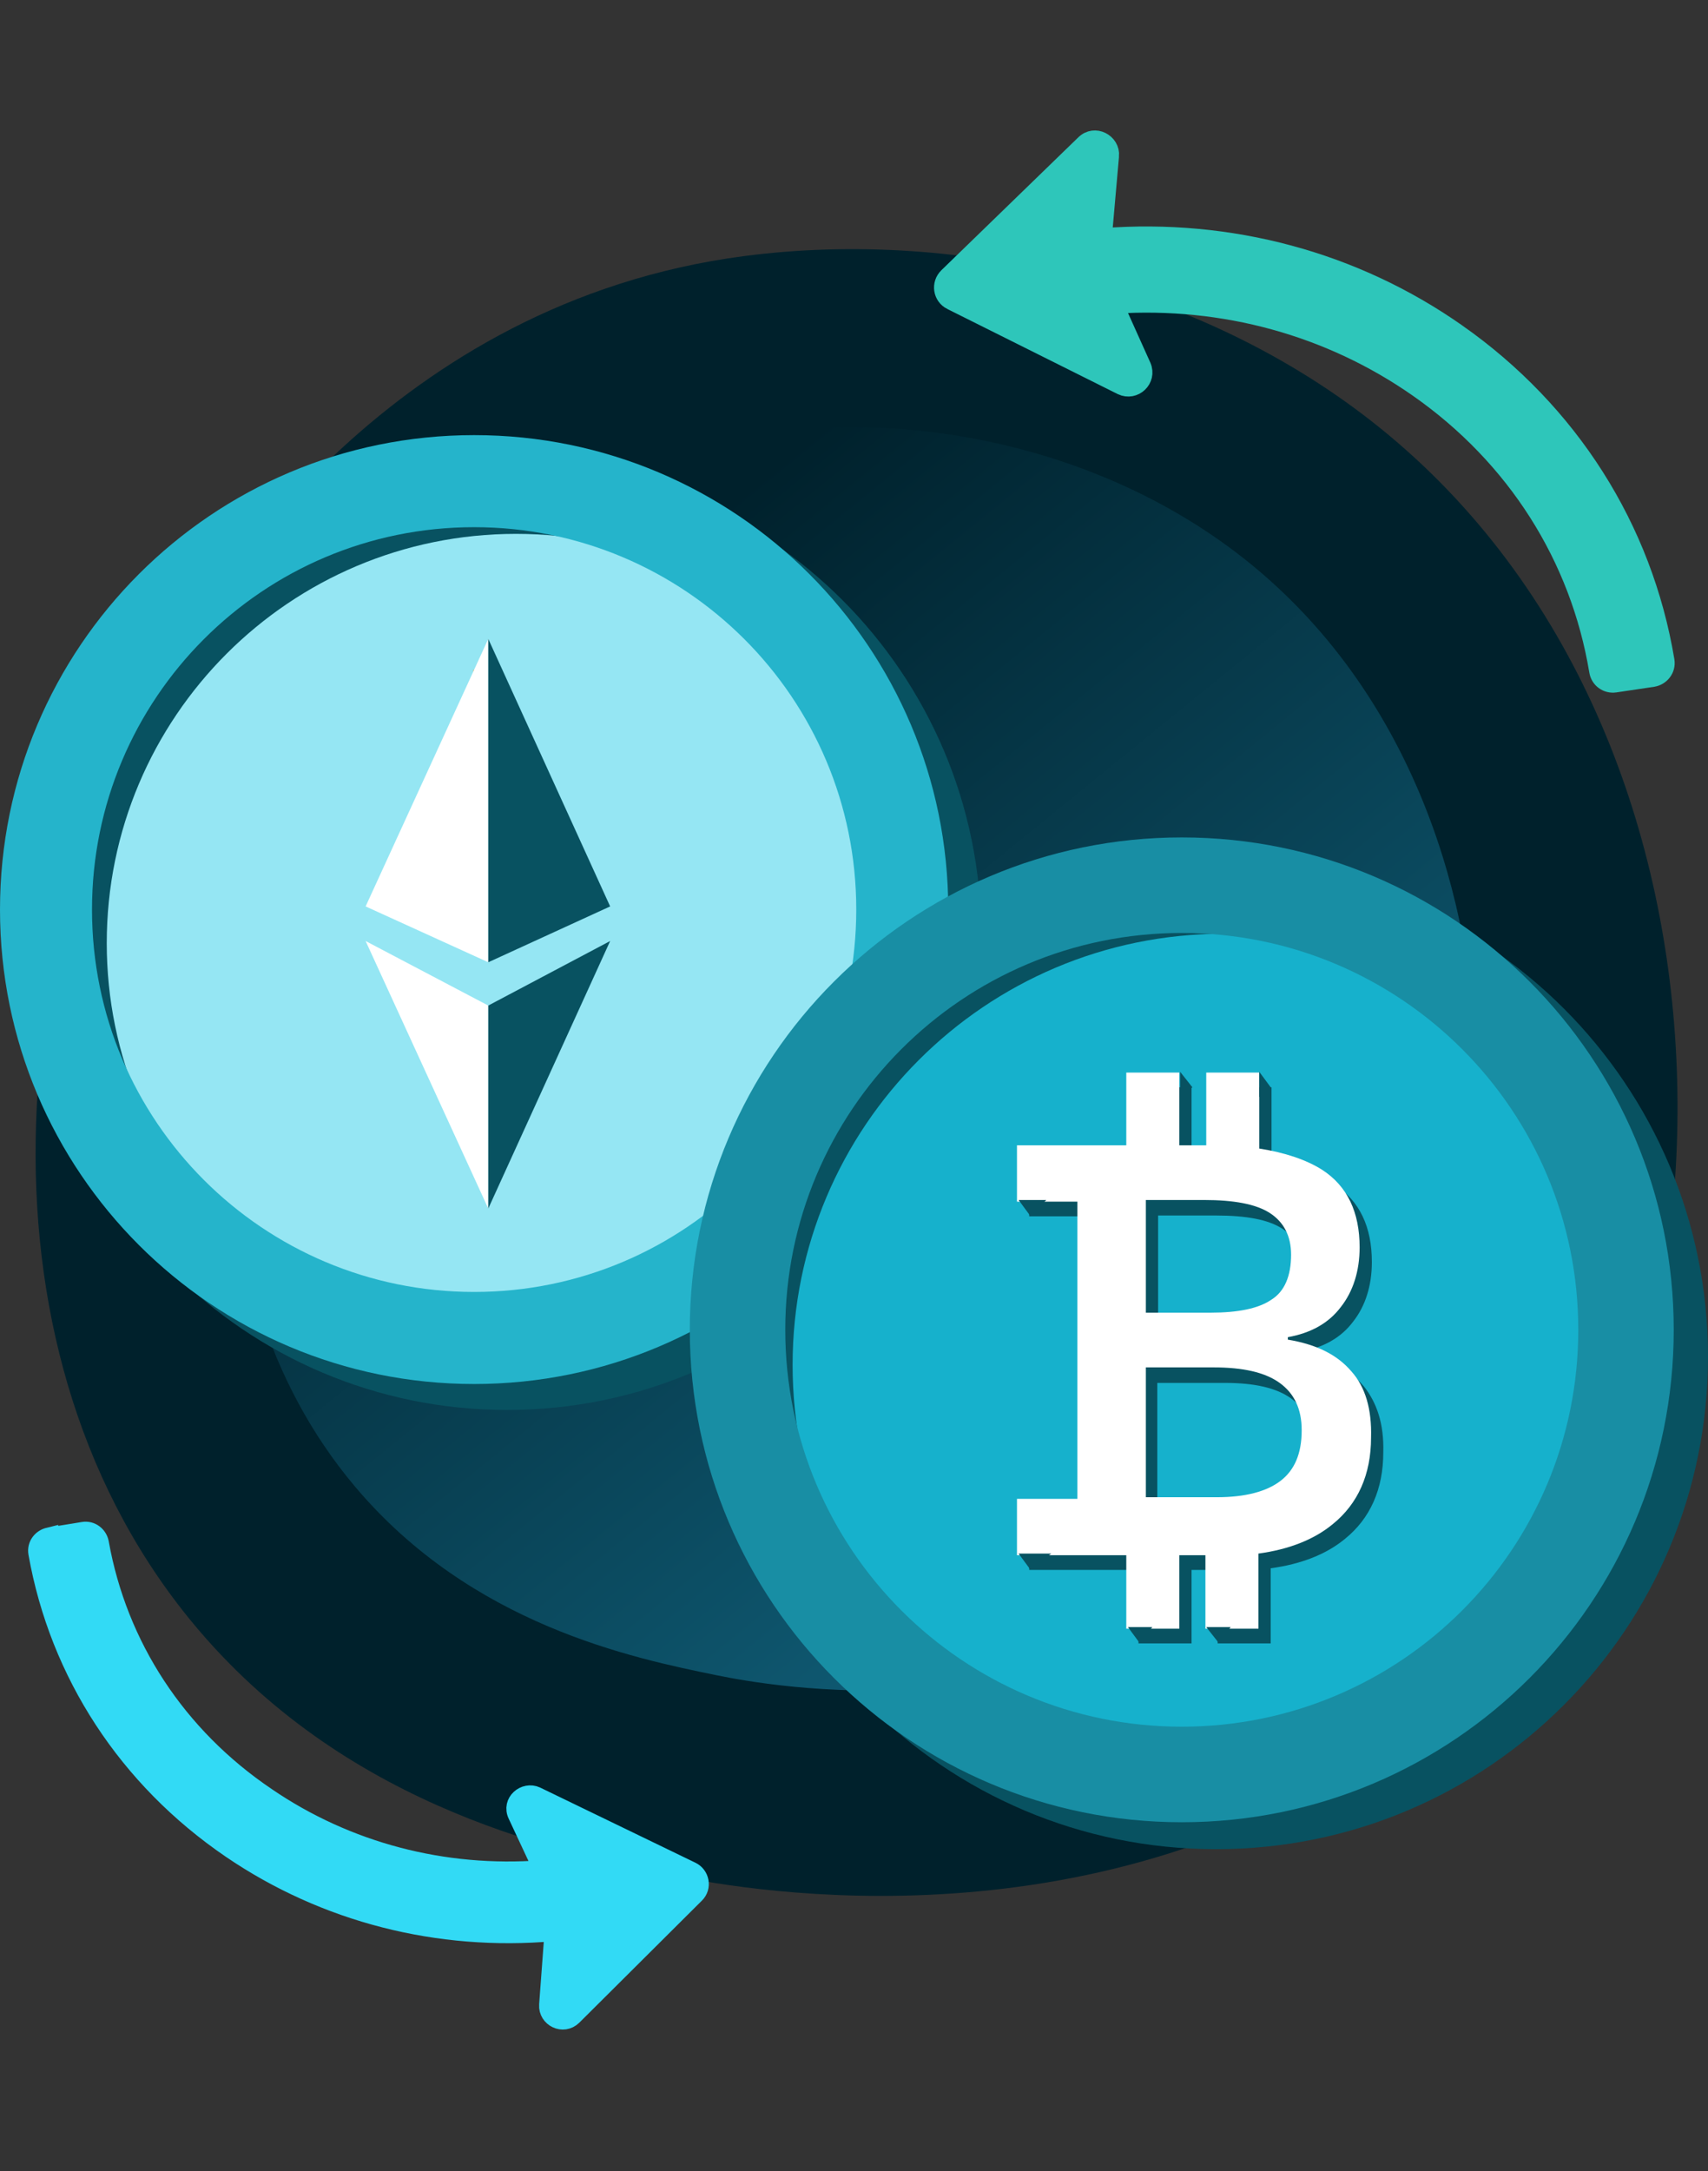 <svg width="96" height="122" viewBox="0 0 96 122" fill="none" xmlns="http://www.w3.org/2000/svg">
<rect x="0" y="0" width="96" height="122" fill="#333333" stroke="none"/>
<path d="M83.589 93.52C81.694 95.51 79.9 96.796 78.486 97.811C61.834 109.736 42.129 106.261 37.942 105.411C31.757 104.159 19.804 101.736 11.161 91.591C-1.914 76.244 0.12 52.067 10.262 36.108C12.117 33.187 21.917 16.988 41.834 14.389C53.889 12.815 67.937 15.989 78.113 24.497C99.472 42.355 97.949 78.433 83.589 93.52Z" fill="url(#paint0_linear)"/>
<path d="M74.886 85.011C73.448 86.538 72.087 87.525 71.015 88.304C58.384 97.454 43.438 94.787 40.262 94.135C35.571 93.175 26.505 91.316 19.949 83.531C10.031 71.757 11.574 53.207 19.267 40.962C20.674 38.721 28.107 26.292 43.215 24.298C52.358 23.091 63.014 25.526 70.732 32.054C86.933 45.755 85.778 73.436 74.886 85.011Z" fill="url(#paint1_linear)"/>
<path d="M29.05 102L30.468 105.032C24.938 105.452 19.515 104.036 14.994 100.95L14.992 100.948C9.961 97.552 6.654 92.493 5.618 86.695L5.617 86.691C5.538 86.273 5.139 85.939 4.667 86.023L2.773 86.332L2.773 86.331L2.761 86.334C2.342 86.412 2.007 86.814 2.094 87.287C3.296 94.056 7.158 99.958 12.967 103.921L12.967 103.921C18.272 107.535 24.64 109.155 31.105 108.583L30.802 112.657L30.802 112.657L30.801 112.663C30.754 113.406 31.655 113.852 32.209 113.307L32.211 113.305L39.097 106.45C39.097 106.45 39.098 106.449 39.099 106.448C39.508 106.047 39.373 105.363 38.868 105.123L30.154 100.906L30.154 100.906L30.144 100.901C29.487 100.6 28.689 101.259 29.05 102Z" fill="#32DAF5" stroke="#32DAF5"/>
<path d="M81.9 18.697L81.899 18.697C76.12 14.639 69.125 12.771 61.994 13.321L62.396 8.762L62.397 8.76C62.461 8.005 61.53 7.507 60.953 8.079L53.259 15.545L53.259 15.545L53.258 15.546C52.839 15.956 52.938 16.652 53.471 16.918C53.471 16.918 53.471 16.918 53.472 16.918L63.036 21.693L63.036 21.693L63.045 21.698C63.752 22.033 64.516 21.326 64.201 20.585L64.201 20.585L64.197 20.576L62.645 17.127C68.774 16.729 74.756 18.367 79.71 21.836L79.71 21.836C85.184 25.668 88.759 31.307 89.822 37.712C89.896 38.177 90.322 38.484 90.784 38.413C90.785 38.413 90.786 38.413 90.787 38.413L92.897 38.099L92.9 38.098C93.347 38.028 93.692 37.613 93.617 37.129L93.617 37.129L93.616 37.124C92.372 29.666 88.221 23.138 81.9 18.697Z" fill="#2EC6BA" stroke="#2EC6BA"/>
<path d="M28.505 25.91C13.789 25.91 1.856 37.847 1.856 52.571C1.856 67.294 13.789 79.232 28.505 79.232C43.221 79.232 55.154 67.294 55.154 52.571C55.154 37.847 43.221 25.91 28.505 25.91ZM28.505 74.059C16.661 74.059 7.027 64.465 7.027 52.571C7.027 40.721 16.617 31.083 28.505 31.083C40.349 31.083 49.983 40.677 49.983 52.571C49.983 64.465 40.349 74.059 28.505 74.059Z" fill="#085261"/>
<path d="M29 76C41.703 76 52 65.703 52 53C52 40.297 41.703 30 29 30C16.297 30 6 40.297 6 53C6 65.703 16.297 76 29 76Z" fill="#95E6F3"/>
<path d="M26.649 24.451C11.932 24.451 0 36.388 0 51.112C0 65.835 11.932 77.773 26.649 77.773C41.365 77.773 53.297 65.835 53.297 51.112C53.297 36.388 41.365 24.451 26.649 24.451ZM26.649 72.6C14.805 72.6 5.171 63.005 5.171 51.112C5.171 39.262 14.761 29.624 26.649 29.624C38.493 29.624 48.127 39.218 48.127 51.112C48.127 63.005 38.493 72.6 26.649 72.6Z" fill="#25B4CB"/>
<path d="M27.223 38.422L26.605 37.626V38.953L27.223 38.422Z" fill="#F8931F"/>
<path d="M27.444 35.902L20.55 50.935L27.444 54.074V35.902Z" fill="white"/>
<path d="M27.444 35.902L34.294 50.935L27.444 54.074V35.902Z" fill="#085261"/>
<path d="M27.444 67.913L20.55 52.88L27.444 56.506V67.913Z" fill="white"/>
<path d="M27.444 67.913L34.294 52.88L27.444 56.506V67.913Z" fill="#085261"/>
<path d="M68.349 48.572C53.078 48.572 40.697 60.962 40.697 76.243C40.697 91.523 53.078 103.913 68.349 103.913C83.619 103.913 96 91.523 96 76.243C96 60.962 83.619 48.572 68.349 48.572ZM68.349 98.544C56.059 98.544 46.062 88.586 46.062 76.243C46.062 63.945 56.013 53.941 68.349 53.941C80.638 53.941 90.635 63.899 90.635 76.243C90.635 88.586 80.638 98.544 68.349 98.544Z" fill="#085261"/>
<path d="M68.761 100.93C82.133 100.93 92.973 90.083 92.973 76.701C92.973 63.32 82.133 52.472 68.761 52.472C55.389 52.472 44.549 63.32 44.549 76.701C44.549 90.083 55.389 100.93 68.761 100.93Z" fill="#16B1CC"/>
<path d="M66.423 47.058C51.153 47.058 38.771 59.447 38.771 74.728C38.771 90.009 51.153 102.399 66.423 102.399C81.693 102.399 94.074 90.009 94.074 74.728C94.074 59.447 81.693 47.058 66.423 47.058ZM66.423 97.03C54.133 97.03 44.137 87.072 44.137 74.728C44.137 62.43 54.087 52.427 66.423 52.427C78.712 52.427 88.709 62.384 88.709 74.728C88.709 87.072 78.712 97.03 66.423 97.03Z" fill="#188EA4"/>
<path d="M76.649 77.895C75.869 76.977 74.723 76.38 73.072 76.105V75.967C74.356 75.738 75.365 75.187 76.052 74.27C76.74 73.398 77.107 72.251 77.107 70.92C77.107 68.947 76.419 67.478 74.998 66.56C74.127 66.01 72.934 65.597 71.467 65.367V61.1H68.486V65.184C68.349 65.184 68.257 65.184 68.119 65.184H67.707H66.973V61.1H63.992V65.184H61.241H57.848V68.35H61.241V85.053H57.848V88.219H61.241H63.992V92.349H66.973V88.219H68.44V92.349H71.421V88.128C73.118 87.898 74.539 87.348 75.594 86.476C77.016 85.329 77.749 83.677 77.749 81.612C77.795 80.006 77.382 78.812 76.649 77.895ZM67.752 68.304H68.349C70.045 68.304 71.284 68.534 72.063 69.038C72.843 69.543 73.255 70.323 73.255 71.379C73.255 72.572 72.888 73.444 72.155 73.903C71.421 74.407 70.275 74.637 68.716 74.637H65.093V68.304H67.019H67.752ZM72.613 84.09C71.834 84.686 70.641 85.007 69.037 85.007H65.047V77.711H68.853C70.504 77.711 71.742 77.987 72.567 78.583C73.393 79.18 73.806 80.052 73.806 81.245C73.806 82.529 73.439 83.493 72.613 84.09Z" fill="#085261"/>
<path d="M75.961 77.068C75.181 76.151 74.035 75.554 72.384 75.279V75.141C73.668 74.912 74.677 74.361 75.365 73.443C76.052 72.571 76.419 71.424 76.419 70.094C76.419 68.12 75.731 66.652 74.31 65.734C73.439 65.183 72.246 64.77 70.779 64.541V60.273H67.798V64.358C67.707 64.358 67.569 64.358 67.431 64.358H67.019H66.285V60.273H63.304V64.358H60.553H57.16V67.524H60.553V84.227H57.16V87.393H60.553H63.304V91.523H66.285V87.393H67.752V91.523H70.733V87.301C72.43 87.072 73.851 86.521 74.906 85.65C76.328 84.502 77.061 82.85 77.061 80.785C77.107 79.179 76.74 77.94 75.961 77.068ZM67.064 67.432H67.661C69.357 67.432 70.596 67.661 71.375 68.166C72.155 68.671 72.567 69.451 72.567 70.506C72.567 71.7 72.201 72.571 71.467 73.03C70.733 73.535 69.587 73.764 68.028 73.764H64.405V67.432H66.331H67.064ZM71.971 83.217C71.192 83.814 69.999 84.135 68.394 84.135H64.405V76.839H68.211C69.862 76.839 71.1 77.114 71.925 77.711C72.751 78.307 73.163 79.179 73.163 80.372C73.163 81.703 72.751 82.621 71.971 83.217Z" fill="white"/>
<path d="M71.421 61.1L70.779 60.228V61.65L71.421 61.1Z" fill="#085261"/>
<path d="M67.019 61.1L66.331 60.228V61.65L67.019 61.1Z" fill="#085261"/>
<path d="M57.251 67.432L57.893 68.304L58.81 67.432H57.251Z" fill="#085261"/>
<path d="M57.251 87.302L57.893 88.174L59.086 87.302H57.251Z" fill="#085261"/>
<path d="M63.396 91.432L64.038 92.303L64.772 91.432H63.396Z" fill="#085261"/>
<path d="M67.798 91.432L68.486 92.303L69.174 91.432H67.798Z" fill="#085261"/>
<defs>
<linearGradient id="paint0_linear" x1="106.286" y1="133.848" x2="23.982" y2="31.429" gradientUnits="userSpaceOnUse">
<stop stop-color="#00212C"/>
<stop offset="1" stop-color="#00212C"/>
</linearGradient>
<linearGradient id="paint1_linear" x1="92.102" y1="115.954" x2="28.801" y2="38.081" gradientUnits="userSpaceOnUse">
<stop stop-color="#1A83A6"/>
<stop offset="1" stop-color="#00212C"/>
</linearGradient>
</defs>
</svg>
